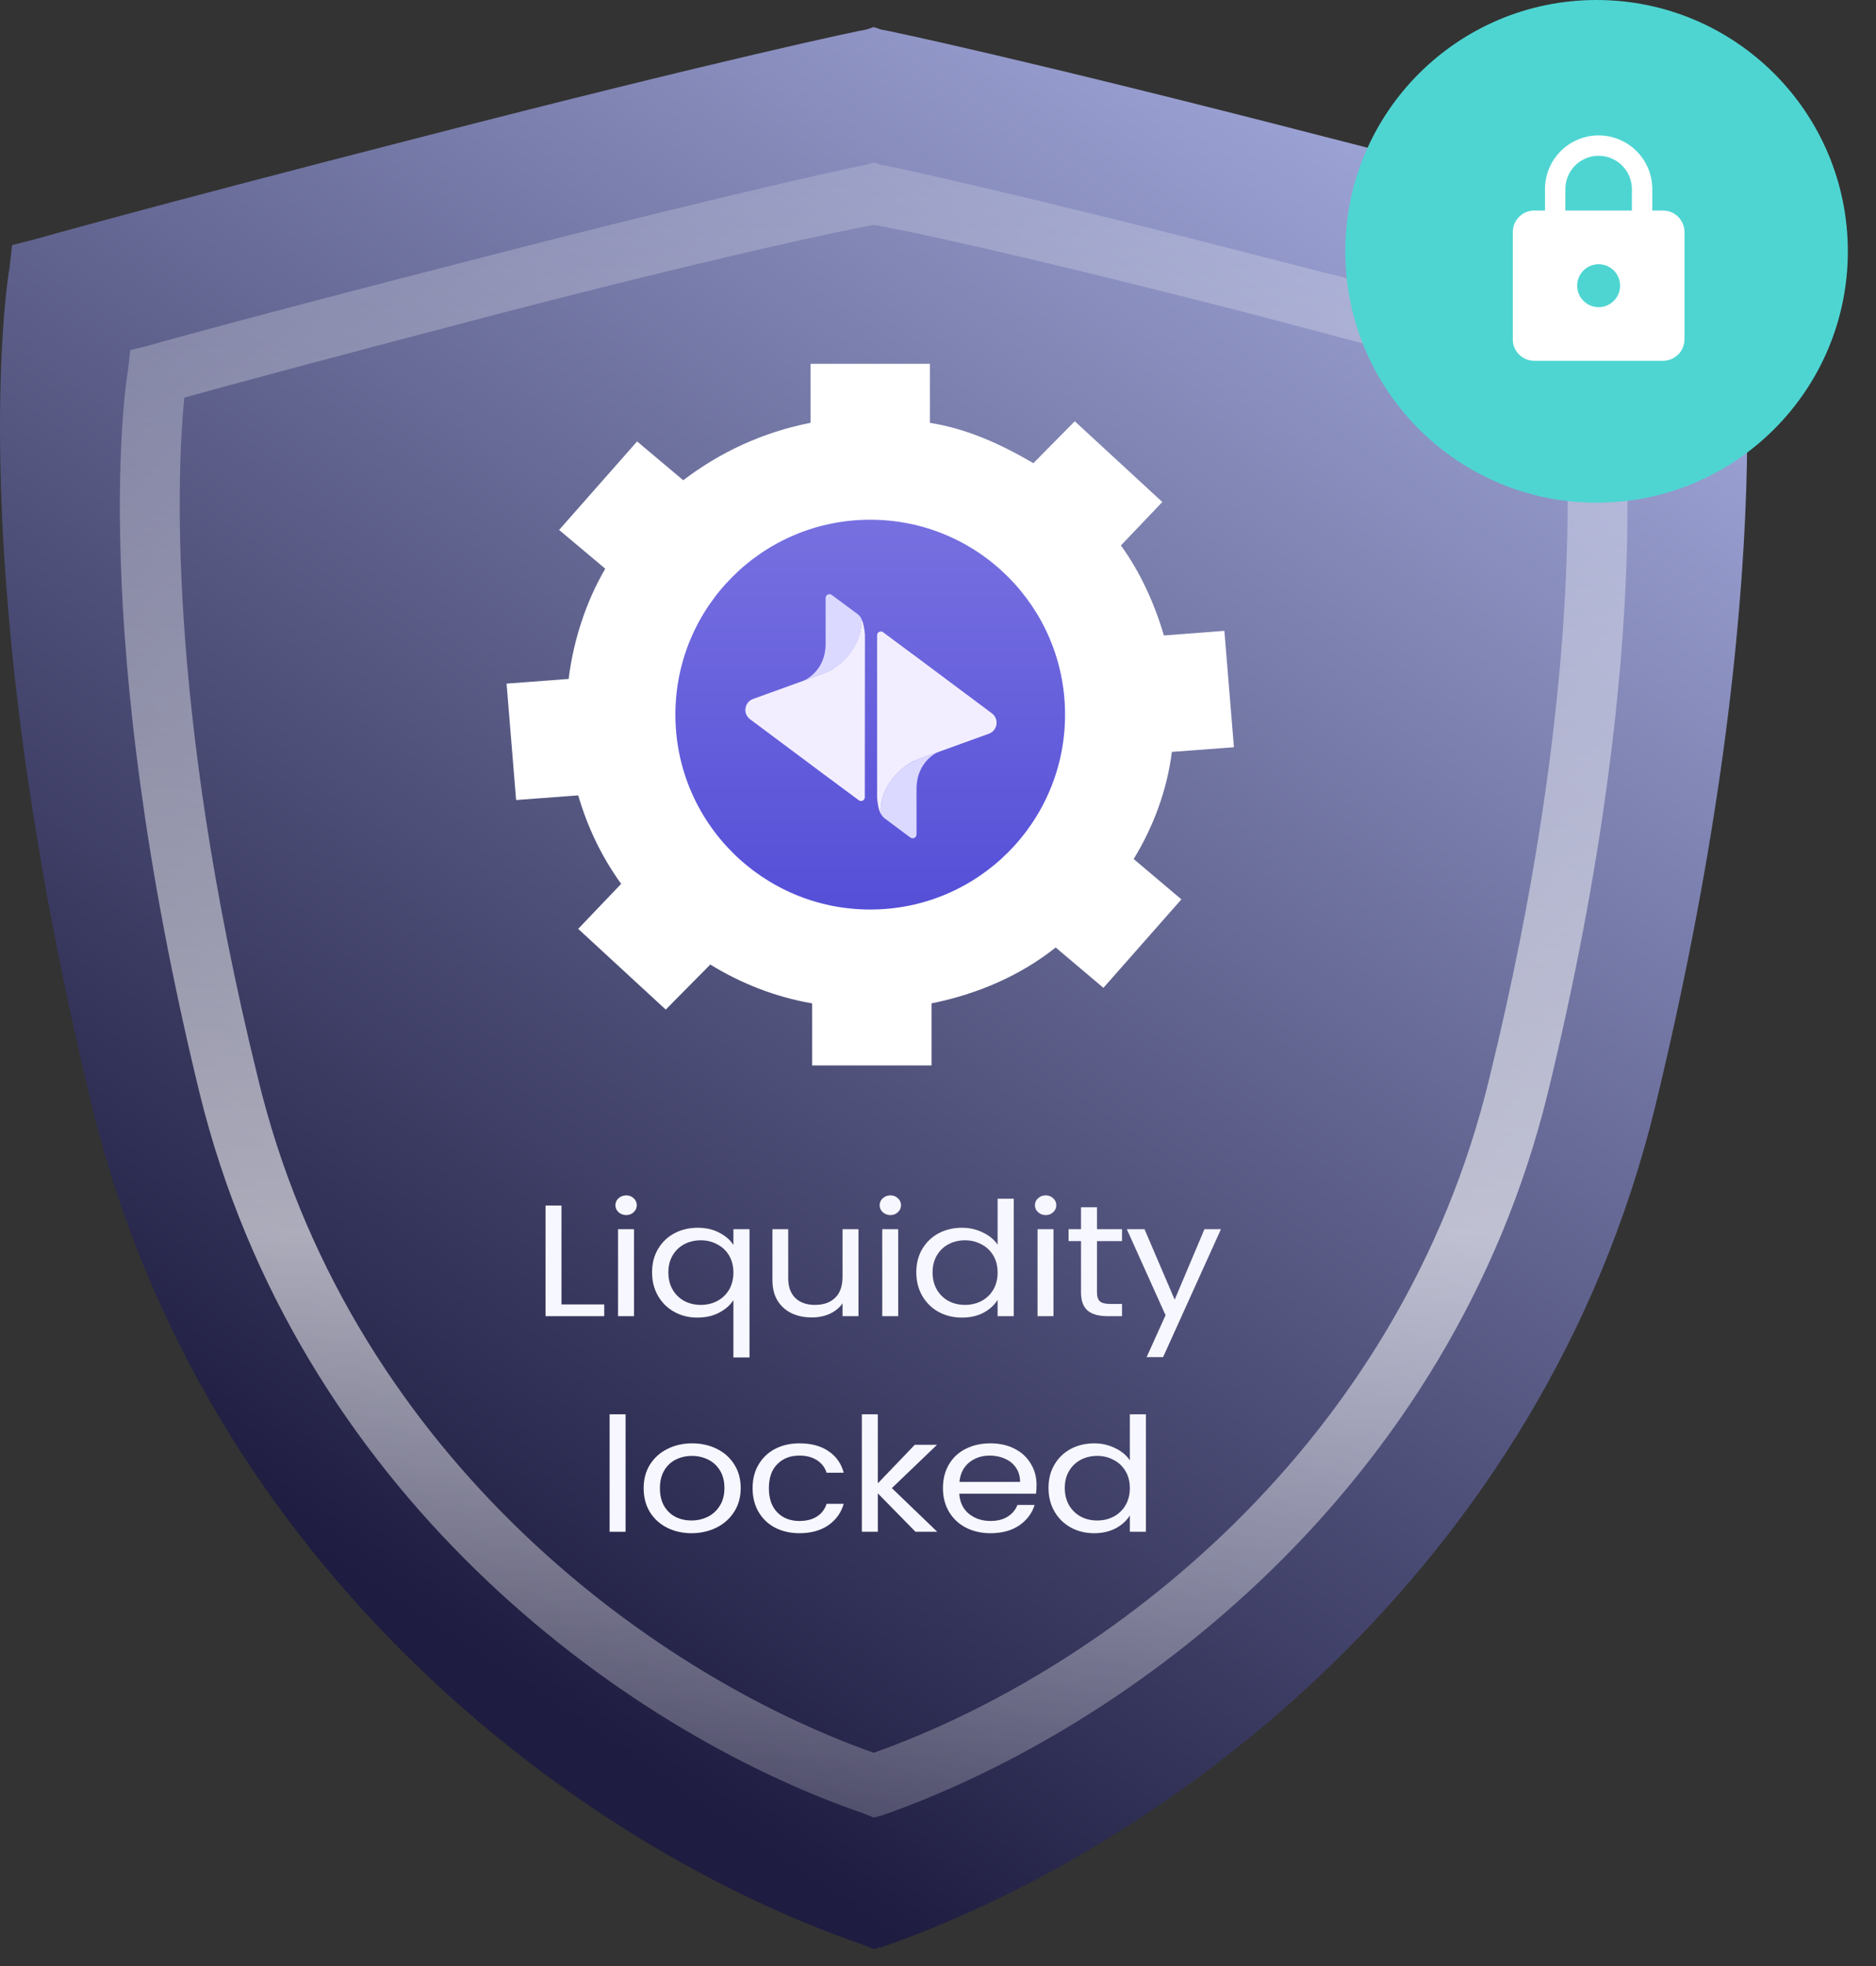 <svg width="63" height="66" viewBox="0 0 63 66" fill="none" xmlns="http://www.w3.org/2000/svg">
<rect x="0" y="0" width="63" height="66" fill="#333333" stroke="none"/>
<path d="M29.339 65.428L28.918 65.26C19.414 61.979 6.881 52.642 3.096 37.164C-1.278 19.163 0.236 9.405 0.321 8.985L0.405 8.227L1.078 8.059C1.078 8.059 4.61 7.05 14.115 4.61C24.208 2.003 29.002 0.993 29.086 0.993L29.339 0.909L29.591 0.993C29.675 0.993 34.469 2.003 44.563 4.61C54.151 7.05 57.6 8.059 57.6 8.059L58.273 8.227L58.357 8.985C58.441 9.405 59.955 19.163 55.581 37.164C51.796 52.642 39.264 61.979 29.675 65.344L29.339 65.428Z" fill="url(#paint0_linear_434_4347)"/>
<path opacity="0.6" d="M29.34 61.014L28.977 60.869C20.776 58.044 9.963 50.003 6.697 36.674C2.923 21.172 4.229 12.769 4.302 12.406L4.375 11.754L4.955 11.61C4.955 11.61 8.003 10.74 16.204 8.64C24.913 6.394 29.049 5.525 29.122 5.525L29.34 5.452L29.557 5.525C29.63 5.525 33.767 6.394 42.475 8.64C50.749 10.74 53.724 11.61 53.724 11.61L54.305 11.754L54.377 12.406C54.45 12.769 55.756 21.172 51.983 36.674C48.717 50.003 37.903 58.044 29.63 60.941L29.34 61.014ZM6.189 13.348C5.971 15.521 5.536 23.49 8.656 36.167C11.632 48.554 21.574 56.088 29.34 58.841C37.105 56.088 47.047 48.554 50.023 36.167C53.144 23.417 52.708 15.521 52.49 13.348C51.257 12.986 47.991 12.117 41.967 10.523C34.347 8.567 30.283 7.698 29.34 7.553C28.469 7.698 24.332 8.567 16.785 10.523C10.688 12.117 7.495 12.986 6.189 13.348Z" fill="url(#paint1_linear_434_4347)"/>
<circle cx="53.616" cy="8.438" r="8.438" fill="#4ED5D2"/>
<g clip-path="url(#clip0_434_4347)">
<path d="M55.847 7.068H55.487V6.347C55.487 5.353 54.68 4.546 53.685 4.546C52.691 4.546 51.884 5.353 51.884 6.347V7.068H51.523C51.125 7.068 50.803 7.391 50.803 7.789V11.392C50.803 11.79 51.125 12.112 51.523 12.112H55.847C56.245 12.112 56.568 11.79 56.568 11.392V7.789C56.568 7.391 56.245 7.068 55.847 7.068ZM53.685 10.311C53.287 10.311 52.965 9.988 52.965 9.59C52.965 9.192 53.287 8.87 53.685 8.87C54.083 8.87 54.406 9.192 54.406 9.59C54.406 9.988 54.083 10.311 53.685 10.311ZM54.802 7.068H52.568V6.347C52.568 5.731 53.069 5.23 53.685 5.23C54.301 5.23 54.802 5.731 54.802 6.347V7.068Z" fill="white"/>
</g>
<path d="M39.353 25.241L41.438 25.085L41.117 21.177L39.086 21.333C38.765 20.239 38.284 19.197 37.643 18.311L39.033 16.852L36.093 14.142L34.703 15.549C33.634 14.924 32.512 14.402 31.229 14.194V12.214H27.221V14.194C25.617 14.507 24.174 15.184 22.945 16.122L21.395 14.819L18.776 17.79L20.326 19.092C19.684 20.187 19.257 21.489 19.096 22.792L17.012 22.949L17.332 26.857L19.417 26.701C19.738 27.795 20.219 28.785 20.86 29.671L19.417 31.182L22.357 33.892L23.853 32.38C24.869 33.006 26.045 33.475 27.274 33.683V35.768H31.283V33.683C32.833 33.371 34.276 32.745 35.452 31.807L37.055 33.162L39.674 30.192L38.071 28.837C38.712 27.795 39.193 26.544 39.353 25.241ZM29.198 30.244C25.67 30.244 22.784 27.43 22.784 23.991C22.784 20.552 25.67 17.738 29.198 17.738C32.726 17.738 35.612 20.552 35.612 23.991C35.612 27.482 32.779 30.244 29.198 30.244Z" fill="white"/>
<circle cx="29.224" cy="23.99" r="6.543" fill="url(#paint2_linear_434_4347)"/>
<path d="M25.187 24.144L27.846 26.128C27.85 26.128 27.85 26.132 27.854 26.132L28.84 26.865C28.924 26.928 29.042 26.869 29.042 26.764L29.046 21.3C29.038 21.203 29.025 21.102 29.004 21.005C28.983 20.912 28.954 20.824 28.911 20.748C28.983 21.283 28.68 21.907 28.166 22.315C28.052 22.408 27.896 22.509 27.723 22.581C27.538 22.661 26.978 22.854 26.978 22.854L25.288 23.465C24.998 23.571 24.939 23.958 25.187 24.144Z" fill="#F2EEFF"/>
<path d="M27.827 22.535C27.831 22.53 27.84 22.53 27.844 22.526C27.852 22.522 27.861 22.518 27.874 22.509C27.886 22.505 27.895 22.497 27.907 22.492C27.912 22.488 27.92 22.484 27.924 22.484C27.937 22.476 27.954 22.467 27.966 22.459C27.971 22.455 27.975 22.455 27.979 22.45C27.991 22.442 28.004 22.434 28.021 22.425C28.029 22.421 28.034 22.417 28.042 22.413C28.05 22.404 28.063 22.4 28.072 22.391C28.084 22.383 28.097 22.37 28.114 22.362C28.118 22.362 28.118 22.358 28.122 22.358C28.139 22.345 28.156 22.332 28.173 22.32C28.687 21.911 28.99 21.288 28.918 20.753C28.889 20.702 28.851 20.656 28.809 20.622L27.933 19.973C27.848 19.91 27.726 19.969 27.726 20.074V21.604C27.726 22.564 26.98 22.855 26.98 22.855C26.98 22.855 27.545 22.665 27.726 22.585C27.76 22.568 27.794 22.552 27.827 22.535Z" fill="#DBD9FF"/>
<path d="M33.31 23.947L30.651 21.962C30.647 21.962 30.647 21.958 30.643 21.958L29.657 21.225C29.573 21.162 29.455 21.221 29.455 21.326V26.79C29.463 26.887 29.476 26.988 29.497 27.085C29.518 27.178 29.548 27.266 29.59 27.342C29.518 26.807 29.822 26.184 30.336 25.775C30.449 25.682 30.605 25.581 30.778 25.51C30.959 25.43 31.524 25.24 31.524 25.24L33.213 24.629C33.504 24.52 33.558 24.132 33.31 23.947Z" fill="#F2EEFF"/>
<path d="M30.682 25.555C30.677 25.559 30.669 25.559 30.665 25.563C30.656 25.567 30.648 25.571 30.635 25.58C30.623 25.584 30.614 25.593 30.602 25.597C30.597 25.601 30.589 25.605 30.585 25.605C30.572 25.613 30.555 25.622 30.543 25.63C30.538 25.635 30.534 25.635 30.53 25.639C30.517 25.647 30.505 25.656 30.488 25.664C30.479 25.668 30.475 25.672 30.467 25.677C30.458 25.685 30.446 25.689 30.437 25.698C30.425 25.706 30.412 25.719 30.395 25.727C30.391 25.727 30.391 25.732 30.387 25.732C30.37 25.744 30.353 25.757 30.336 25.769C29.822 26.178 29.519 26.802 29.59 27.337C29.62 27.387 29.658 27.433 29.7 27.467L30.572 28.116C30.656 28.179 30.779 28.12 30.779 28.015V26.486C30.779 25.529 31.524 25.234 31.524 25.234C31.524 25.234 30.96 25.424 30.779 25.504C30.749 25.521 30.715 25.538 30.682 25.555Z" fill="#DBD9FF"/>
<path d="M18.856 43.79H20.292V44.184H18.32V40.47H18.856V43.79Z" fill="#F7F7FF"/>
<path d="M21.032 40.79C20.93 40.79 20.843 40.758 20.773 40.694C20.702 40.63 20.667 40.552 20.667 40.459C20.667 40.367 20.702 40.289 20.773 40.225C20.843 40.161 20.93 40.129 21.032 40.129C21.13 40.129 21.212 40.161 21.279 40.225C21.349 40.289 21.385 40.367 21.385 40.459C21.385 40.552 21.349 40.63 21.279 40.694C21.212 40.758 21.13 40.79 21.032 40.79ZM21.291 41.264V44.184H20.755V41.264H21.291Z" fill="#F7F7FF"/>
<path d="M21.898 42.714C21.898 42.415 21.964 42.154 22.098 41.93C22.231 41.703 22.413 41.527 22.645 41.403C22.881 41.278 23.143 41.216 23.434 41.216C23.712 41.216 23.956 41.273 24.164 41.386C24.375 41.497 24.53 41.633 24.629 41.797V41.264H25.17V45.57H24.629V43.646C24.527 43.809 24.37 43.948 24.158 44.062C23.946 44.175 23.699 44.232 23.416 44.232C23.134 44.232 22.877 44.168 22.645 44.04C22.413 43.913 22.231 43.733 22.098 43.502C21.964 43.271 21.898 43.008 21.898 42.714ZM24.629 42.719C24.629 42.498 24.58 42.307 24.482 42.143C24.383 41.98 24.25 41.855 24.081 41.77C23.916 41.681 23.734 41.637 23.534 41.637C23.334 41.637 23.151 41.68 22.986 41.765C22.822 41.85 22.69 41.974 22.592 42.138C22.494 42.301 22.445 42.493 22.445 42.714C22.445 42.937 22.494 43.133 22.592 43.3C22.69 43.463 22.822 43.589 22.986 43.678C23.151 43.763 23.334 43.806 23.534 43.806C23.734 43.806 23.916 43.763 24.081 43.678C24.25 43.589 24.383 43.463 24.482 43.3C24.58 43.133 24.629 42.939 24.629 42.719Z" fill="#F7F7FF"/>
<path d="M28.83 41.264V44.184H28.294V43.753C28.192 43.902 28.049 44.019 27.865 44.104C27.684 44.186 27.484 44.227 27.264 44.227C27.013 44.227 26.788 44.181 26.587 44.088C26.387 43.992 26.228 43.85 26.111 43.662C25.997 43.474 25.94 43.245 25.94 42.975V41.264H26.47V42.911C26.47 43.198 26.55 43.42 26.711 43.577C26.872 43.73 27.092 43.806 27.37 43.806C27.657 43.806 27.882 43.726 28.047 43.566C28.212 43.406 28.294 43.173 28.294 42.868V41.264H28.83Z" fill="#F7F7FF"/>
<path d="M29.905 40.79C29.803 40.79 29.717 40.758 29.646 40.694C29.576 40.63 29.54 40.552 29.54 40.459C29.54 40.367 29.576 40.289 29.646 40.225C29.717 40.161 29.803 40.129 29.905 40.129C30.003 40.129 30.086 40.161 30.152 40.225C30.223 40.289 30.258 40.367 30.258 40.459C30.258 40.552 30.223 40.63 30.152 40.694C30.086 40.758 30.003 40.79 29.905 40.79ZM30.164 41.264V44.184H29.628V41.264H30.164Z" fill="#F7F7FF"/>
<path d="M30.771 42.714C30.771 42.415 30.838 42.154 30.971 41.93C31.105 41.703 31.287 41.527 31.518 41.403C31.754 41.278 32.017 41.216 32.307 41.216C32.558 41.216 32.792 41.269 33.008 41.376C33.224 41.479 33.388 41.616 33.502 41.786V40.241H34.044V44.184H33.502V43.635C33.396 43.809 33.239 43.953 33.031 44.067C32.823 44.177 32.58 44.232 32.301 44.232C32.015 44.232 31.754 44.168 31.518 44.04C31.287 43.913 31.105 43.733 30.971 43.502C30.838 43.271 30.771 43.008 30.771 42.714ZM33.502 42.719C33.502 42.498 33.453 42.307 33.355 42.143C33.257 41.98 33.123 41.855 32.955 41.77C32.79 41.681 32.607 41.637 32.407 41.637C32.207 41.637 32.025 41.68 31.86 41.765C31.695 41.85 31.564 41.974 31.465 42.138C31.367 42.301 31.318 42.493 31.318 42.714C31.318 42.937 31.367 43.133 31.465 43.3C31.564 43.463 31.695 43.589 31.86 43.678C32.025 43.763 32.207 43.806 32.407 43.806C32.607 43.806 32.79 43.763 32.955 43.678C33.123 43.589 33.257 43.463 33.355 43.3C33.453 43.133 33.502 42.939 33.502 42.719Z" fill="#F7F7FF"/>
<path d="M35.119 40.79C35.017 40.79 34.931 40.758 34.861 40.694C34.79 40.63 34.755 40.552 34.755 40.459C34.755 40.367 34.79 40.289 34.861 40.225C34.931 40.161 35.017 40.129 35.119 40.129C35.218 40.129 35.3 40.161 35.367 40.225C35.437 40.289 35.473 40.367 35.473 40.459C35.473 40.552 35.437 40.63 35.367 40.694C35.3 40.758 35.218 40.79 35.119 40.79ZM35.378 41.264V44.184H34.843V41.264H35.378Z" fill="#F7F7FF"/>
<path d="M36.839 41.664V43.385C36.839 43.527 36.872 43.628 36.939 43.689C37.005 43.745 37.121 43.774 37.286 43.774H37.68V44.184H37.198C36.9 44.184 36.676 44.122 36.527 43.998C36.378 43.873 36.303 43.669 36.303 43.385V41.664H35.885V41.264H36.303V40.529H36.839V41.264H37.68V41.664H36.839Z" fill="#F7F7FF"/>
<path d="M41.002 41.264L39.059 45.559H38.506L39.142 44.152L37.841 41.264H38.435L39.448 43.63L40.448 41.264H41.002Z" fill="#F7F7FF"/>
<path d="M21.008 47.478V51.422H20.472V47.478H21.008Z" fill="#F7F7FF"/>
<path d="M23.221 51.47C22.919 51.47 22.645 51.407 22.397 51.283C22.154 51.159 21.962 50.983 21.821 50.755C21.683 50.525 21.615 50.258 21.615 49.956C21.615 49.658 21.685 49.395 21.826 49.167C21.972 48.937 22.168 48.761 22.415 48.64C22.662 48.516 22.939 48.453 23.245 48.453C23.551 48.453 23.828 48.516 24.075 48.64C24.322 48.761 24.516 48.935 24.658 49.162C24.803 49.389 24.875 49.654 24.875 49.956C24.875 50.258 24.801 50.525 24.652 50.755C24.507 50.983 24.308 51.159 24.057 51.283C23.806 51.407 23.528 51.47 23.221 51.47ZM23.221 51.043C23.414 51.043 23.594 51.002 23.763 50.921C23.932 50.839 24.067 50.717 24.169 50.553C24.275 50.39 24.328 50.191 24.328 49.956C24.328 49.722 24.277 49.523 24.175 49.359C24.073 49.196 23.94 49.075 23.775 48.997C23.61 48.915 23.431 48.874 23.239 48.874C23.043 48.874 22.862 48.915 22.698 48.997C22.537 49.075 22.407 49.196 22.309 49.359C22.211 49.523 22.162 49.722 22.162 49.956C22.162 50.194 22.209 50.395 22.303 50.558C22.401 50.722 22.531 50.844 22.692 50.926C22.853 51.004 23.029 51.043 23.221 51.043Z" fill="#F7F7FF"/>
<path d="M25.274 49.956C25.274 49.654 25.34 49.391 25.474 49.167C25.607 48.94 25.792 48.764 26.027 48.64C26.267 48.516 26.539 48.453 26.845 48.453C27.242 48.453 27.567 48.541 27.822 48.715C28.081 48.889 28.252 49.13 28.334 49.439H27.758C27.703 49.262 27.595 49.121 27.434 49.018C27.277 48.915 27.081 48.864 26.845 48.864C26.539 48.864 26.292 48.96 26.104 49.151C25.915 49.34 25.821 49.608 25.821 49.956C25.821 50.308 25.915 50.58 26.104 50.772C26.292 50.963 26.539 51.059 26.845 51.059C27.081 51.059 27.277 51.01 27.434 50.91C27.591 50.811 27.699 50.669 27.758 50.484H28.334C28.248 50.782 28.076 51.022 27.817 51.203C27.558 51.381 27.234 51.47 26.845 51.47C26.539 51.47 26.267 51.407 26.027 51.283C25.792 51.159 25.607 50.983 25.474 50.755C25.34 50.528 25.274 50.262 25.274 49.956Z" fill="#F7F7FF"/>
<path d="M30.744 51.422L29.479 50.132V51.422H28.943V47.478H29.479V49.796L30.721 48.501H31.468L29.95 49.956L31.474 51.422H30.744Z" fill="#F7F7FF"/>
<path d="M34.81 49.85C34.81 49.942 34.804 50.04 34.792 50.143H32.214C32.233 50.431 32.341 50.656 32.538 50.819C32.738 50.979 32.979 51.059 33.261 51.059C33.493 51.059 33.685 51.011 33.838 50.915C33.995 50.816 34.105 50.684 34.168 50.521H34.745C34.658 50.802 34.486 51.031 34.227 51.209C33.968 51.383 33.646 51.47 33.261 51.47C32.955 51.47 32.681 51.407 32.438 51.283C32.198 51.159 32.01 50.983 31.872 50.755C31.735 50.525 31.666 50.258 31.666 49.956C31.666 49.654 31.733 49.389 31.866 49.162C32 48.935 32.186 48.761 32.426 48.64C32.669 48.516 32.948 48.453 33.261 48.453C33.568 48.453 33.838 48.514 34.074 48.635C34.309 48.755 34.49 48.922 34.615 49.136C34.745 49.345 34.81 49.583 34.81 49.85ZM34.256 49.748C34.256 49.564 34.211 49.406 34.121 49.274C34.031 49.139 33.907 49.038 33.75 48.97C33.597 48.899 33.426 48.864 33.238 48.864C32.967 48.864 32.736 48.942 32.543 49.098C32.355 49.255 32.247 49.471 32.22 49.748H34.256Z" fill="#F7F7FF"/>
<path d="M35.211 49.951C35.211 49.652 35.277 49.391 35.411 49.167C35.544 48.94 35.727 48.764 35.958 48.64C36.194 48.516 36.456 48.453 36.747 48.453C36.998 48.453 37.231 48.507 37.447 48.613C37.663 48.716 37.828 48.853 37.942 49.024V47.478H38.483V51.422H37.942V50.873C37.836 51.047 37.679 51.191 37.471 51.304C37.263 51.414 37.02 51.47 36.741 51.47C36.454 51.47 36.194 51.406 35.958 51.278C35.727 51.15 35.544 50.971 35.411 50.739C35.277 50.509 35.211 50.246 35.211 49.951ZM37.942 49.956C37.942 49.736 37.893 49.544 37.794 49.381C37.696 49.217 37.563 49.093 37.394 49.008C37.229 48.919 37.047 48.874 36.847 48.874C36.647 48.874 36.464 48.917 36.299 49.002C36.135 49.088 36.003 49.212 35.905 49.375C35.807 49.539 35.758 49.731 35.758 49.951C35.758 50.175 35.807 50.37 35.905 50.537C36.003 50.7 36.135 50.827 36.299 50.915C36.464 51.001 36.647 51.043 36.847 51.043C37.047 51.043 37.229 51.001 37.394 50.915C37.563 50.827 37.696 50.7 37.794 50.537C37.893 50.37 37.942 50.176 37.942 49.956Z" fill="#F7F7FF"/>
<defs>
<linearGradient id="paint0_linear_434_4347" x1="20.13" y1="58.355" x2="62.372" y2="-4.521" gradientUnits="userSpaceOnUse">
<stop stop-color="#1E1C40"/>
<stop offset="1" stop-color="#C0C9FF"/>
</linearGradient>
<linearGradient id="paint1_linear_434_4347" x1="29.34" y1="-10.031" x2="29.34" y2="71.098" gradientUnits="userSpaceOnUse">
<stop stop-color="white" stop-opacity="0"/>
<stop offset="0.634" stop-color="white"/>
<stop offset="1" stop-color="white" stop-opacity="0"/>
</linearGradient>
<linearGradient id="paint2_linear_434_4347" x1="29.224" y1="17.447" x2="29.224" y2="30.533" gradientUnits="userSpaceOnUse">
<stop stop-color="#7770E0"/>
<stop offset="1" stop-color="#554FD8"/>
</linearGradient>
<clipPath id="clip0_434_4347">
<rect width="8.647" height="8.647" fill="white" transform="translate(49.361 4.186)"/>
</clipPath>
</defs>
</svg>
